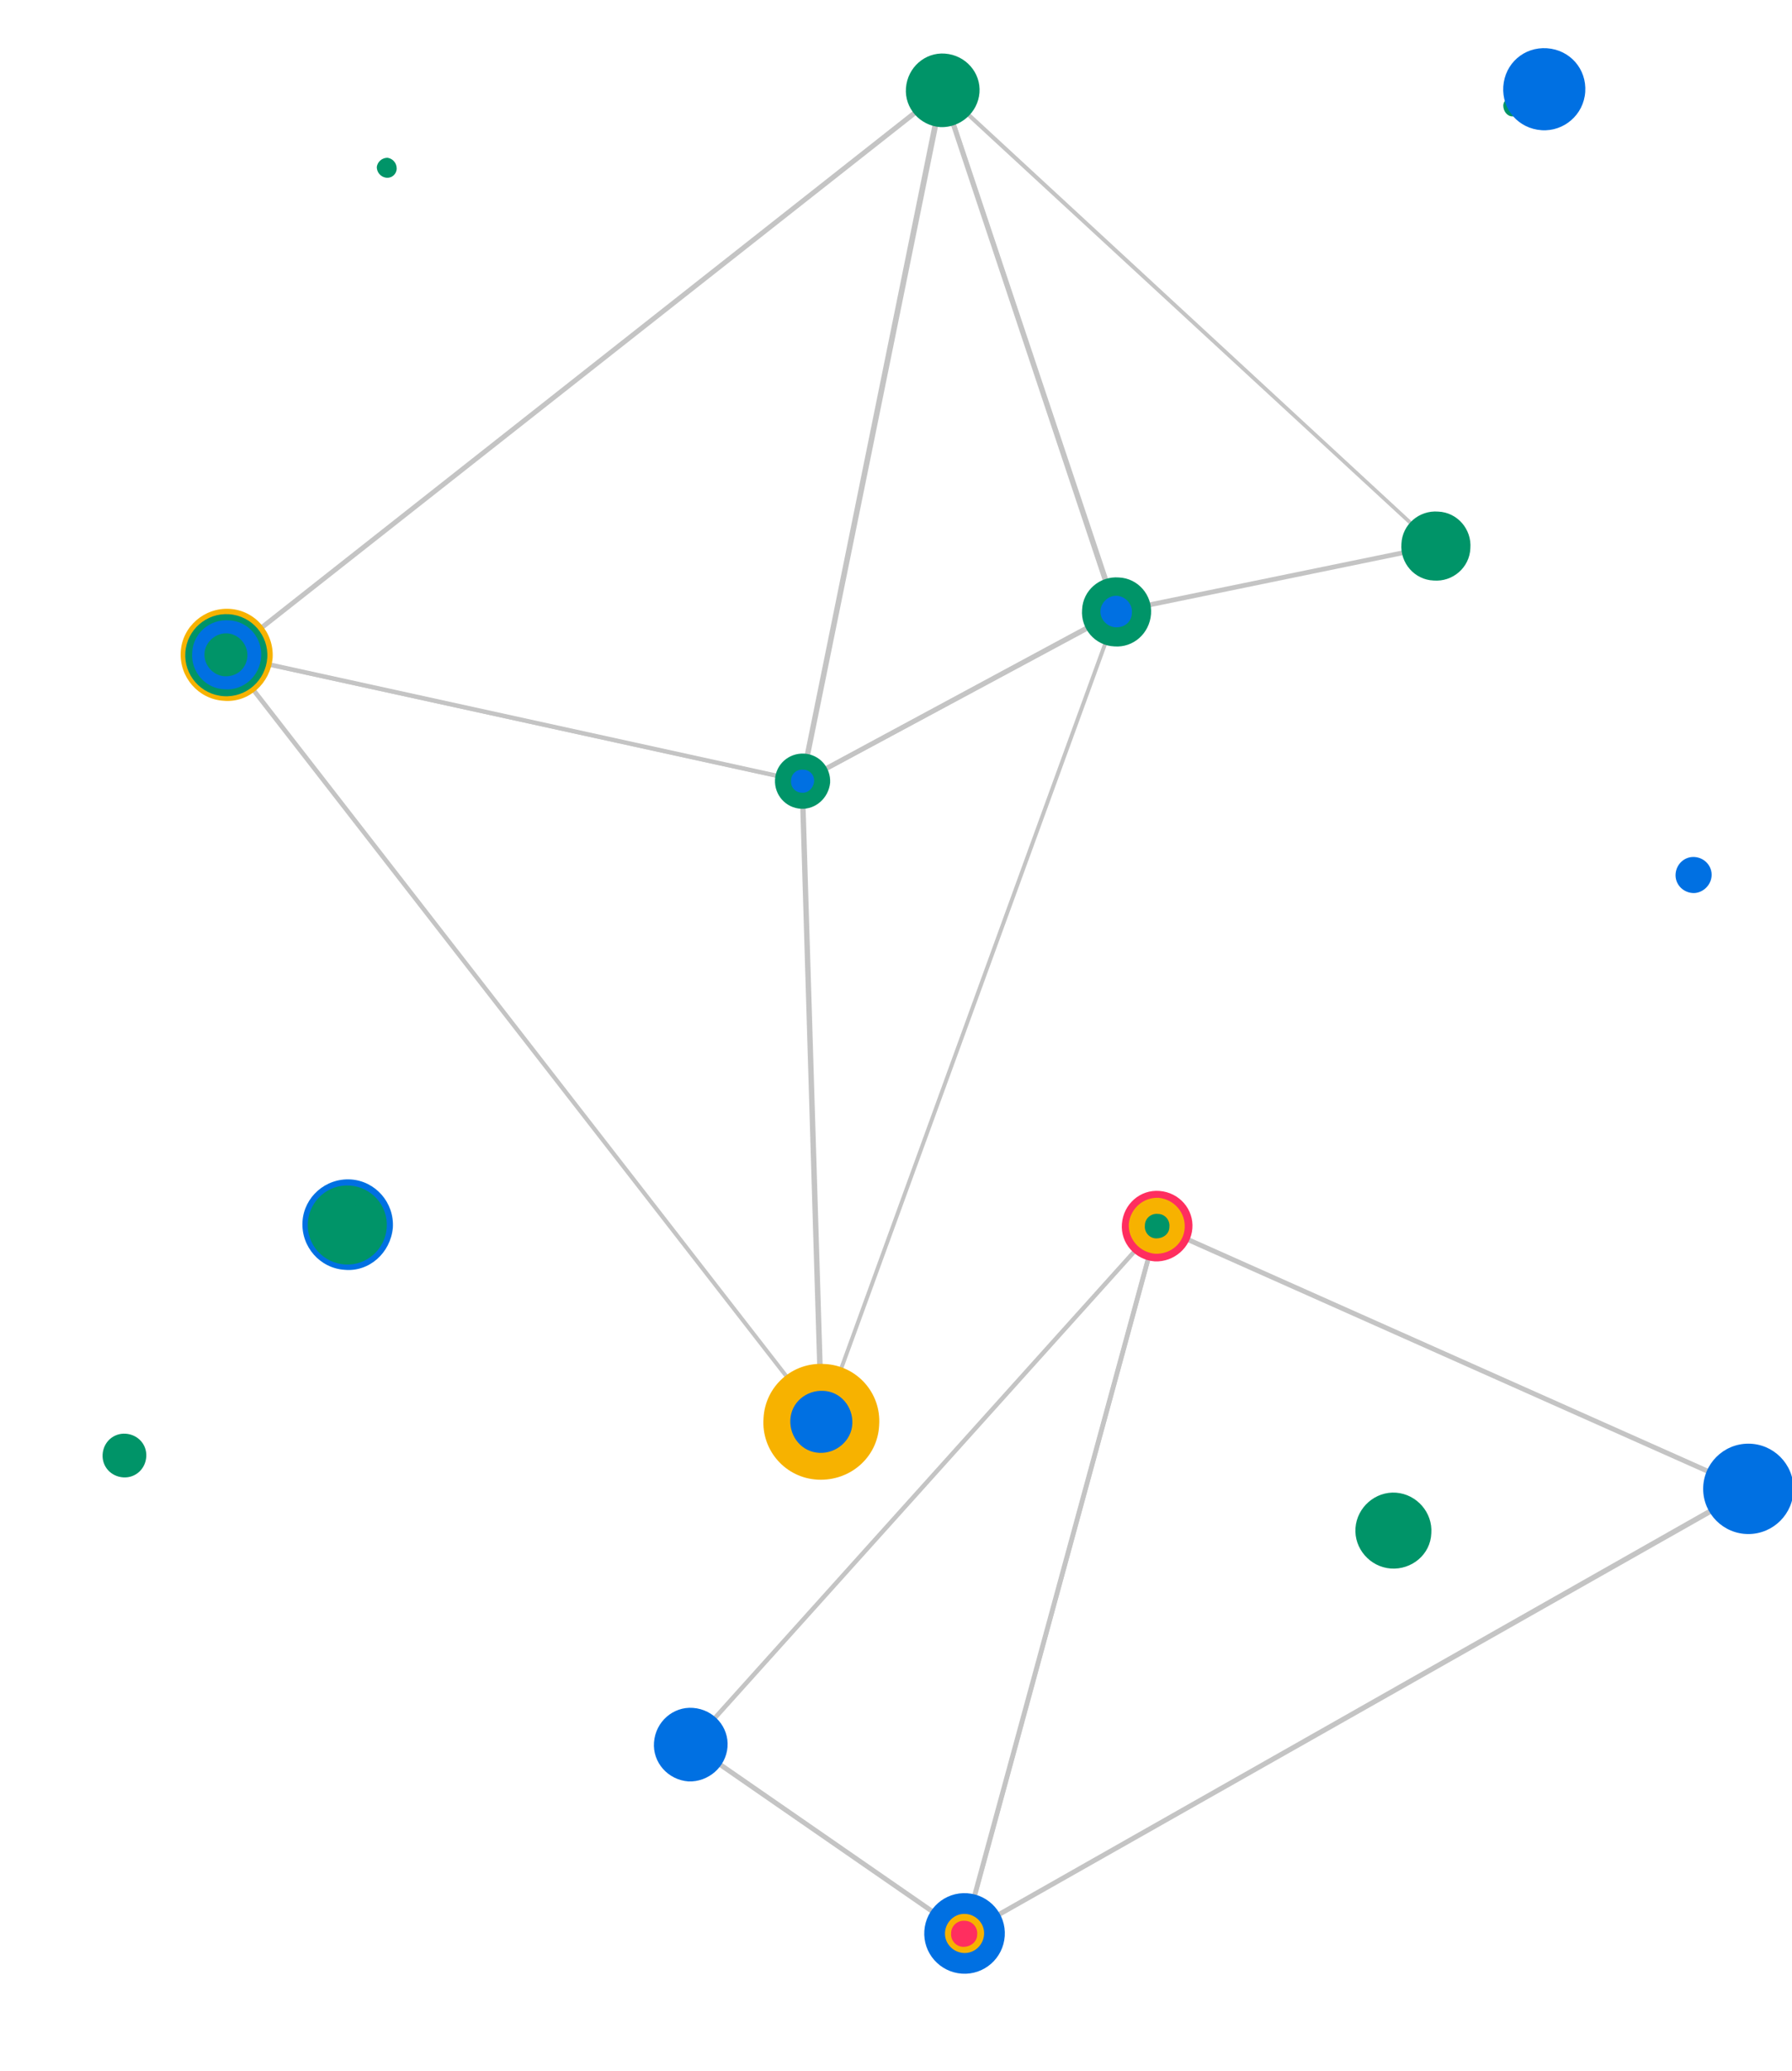<?xml version="1.0" encoding="utf-8"?>
<!-- Generator: Adobe Illustrator 25.2.1, SVG Export Plug-In . SVG Version: 6.00 Build 0)  -->
<svg version="1.1" id="Layer_1" xmlns="http://www.w3.org/2000/svg" xmlns:xlink="http://www.w3.org/1999/xlink" x="0px" y="0px"
	 viewBox="0 0 234 270.4" style="enable-background:new 0 0 234 270.4;" xml:space="preserve">
<style type="text/css">
	.st0{fill:#C4C4C4;}
	.st1{fill:#009468;}
	.st2{fill:#0070E2;}
	.st3{fill:#FF2E5F;}
	.st4{fill:#F7B200;}
</style>
<g id="triangle36_116_">
	<path class="st0" d="M107.3,185.9c-0.1,0-0.2,0-0.2-0.1L29.3,85.7c-0.1-0.1-0.1-0.2,0-0.3c0.1-0.1,0.2-0.2,0.3-0.1l75.2,16.5
		c0.1,0,0.2,0.1,0.2,0.3l2.5,83.6c0,0.1-0.1,0.2-0.2,0.3C107.3,185.9,107.3,185.9,107.3,185.9z M30.3,86l76.6,98.7l-2.5-82.5
		L30.3,86z"/>
</g>
<g id="triangle36_91_">
	<path class="st0" d="M107.3,185.9C107.2,185.9,107.2,185.9,107.3,185.9c-0.2,0-0.3-0.1-0.3-0.3l-2.5-83.6c0-0.1,0.1-0.2,0.2-0.3
		l41-22.1c0.1-0.1,0.2,0,0.3,0c0.1,0.1,0.1,0.2,0.1,0.3l-38.5,105.7C107.5,185.8,107.4,185.9,107.3,185.9z M105.1,102.2l2.5,81.9
		l37.7-103.5L105.1,102.2z"/>
</g>
<g id="triangle36_59_">
	<path class="st0" d="M104.7,102.3C104.7,102.3,104.7,102.3,104.7,102.3L29.5,85.8c-0.1,0-0.2-0.1-0.2-0.2c0-0.1,0-0.2,0.1-0.3
		l93.5-73.7c0.1-0.1,0.2-0.1,0.3,0c0.1,0.1,0.2,0.2,0.1,0.3l-18.3,90.2c0,0.1-0.1,0.1-0.1,0.2C104.9,102.3,104.8,102.3,104.7,102.3z
		 M30.3,85.4l74.3,16.3l18.1-89.1L30.3,85.4z"/>
</g>
<g id="triangle36_58_">
	<path class="st0" d="M104.7,102.3c-0.1,0-0.1,0-0.2-0.1c-0.1-0.1-0.1-0.2-0.1-0.3l18.3-90.2c0-0.1,0.1-0.2,0.3-0.2
		c0.1,0,0.3,0.1,0.3,0.2l22.7,68.1c0,0.1,0,0.3-0.1,0.4l-41,22.1C104.8,102.3,104.8,102.3,104.7,102.3z M123.2,13l-18,88.5
		l40.2-21.7L123.2,13z"/>
</g>
<g id="triangle36_57_">
	<path class="st0" d="M145.7,80.2c-0.1,0-0.2-0.1-0.3-0.2l-22.7-68.1c0-0.1,0-0.3,0.1-0.3c0.1-0.1,0.3-0.1,0.4,0l64.4,59.5
		c0.1,0.1,0.1,0.2,0.1,0.3c0,0.1-0.1,0.2-0.2,0.2L145.7,80.2C145.8,80.2,145.8,80.2,145.7,80.2z M123.7,12.8L146,79.5l40.9-8.4
		L123.7,12.8z"/>
</g>
<g id="triangle36_44_">
	<path class="st0" d="M125.9,252.8c-0.1,0-0.1,0-0.2-0.1L90,228c-0.1,0-0.1-0.1-0.1-0.2c0-0.1,0-0.2,0.1-0.2l60.9-67.7
		c0.1-0.1,0.2-0.1,0.4-0.1c0.1,0.1,0.2,0.2,0.1,0.3l-25.2,92.4c0,0.1-0.1,0.2-0.2,0.2C126,252.8,125.9,252.8,125.9,252.8z
		 M90.7,227.7l35.1,24.3l24.7-90.8L90.7,227.7z"/>
</g>
<g id="triangle36_43_">
	<path class="st0" d="M125.9,252.8c-0.1,0-0.1,0-0.2-0.1c-0.1-0.1-0.1-0.2-0.1-0.3l25.2-92.4c0-0.1,0.1-0.2,0.2-0.2
		c0.1,0,0.2,0,0.3,0l77.2,34.4c0.1,0,0.2,0.1,0.2,0.3c0,0.1-0.1,0.2-0.2,0.3l-102.4,58C126,252.7,126,252.8,125.9,252.8z
		 M151.3,160.5l-24.9,91.4l101.2-57.4L151.3,160.5z"/>
</g>
<path class="st1" d="M198.9,14c0-0.7-0.5-1.4-1.2-1.4c-0.7,0-1.4,0.5-1.4,1.2c0,0.7,0.5,1.4,1.2,1.4S198.8,14.7,198.9,14z"/>
<path class="st1" d="M155.5,160.3c0.2-2.4-1.7-4.5-4.1-4.6c-2.4-0.2-4.5,1.7-4.6,4.1c-0.2,2.4,1.7,4.5,4.1,4.6
	C153.2,164.6,155.3,162.7,155.5,160.3z"/>
<path class="st2" d="M92.6,227.9c0.1-1.3-0.9-2.5-2.2-2.6c-1.3-0.1-2.5,0.9-2.6,2.2c-0.1,1.3,0.9,2.5,2.2,2.6
	C91.4,230.2,92.5,229.2,92.6,227.9z"/>
<path class="st3" d="M51.1,160.3c0.2-3.2-2.2-5.9-5.3-6.1c-3.2-0.2-5.9,2.2-6.1,5.3c-0.2,3.2,2.2,5.9,5.3,6.1
	C48.1,165.9,50.9,163.5,51.1,160.3z"/>
<path class="st2" d="M17.2,190.1c0-0.5-0.3-0.9-0.8-0.9c-0.5,0-0.9,0.3-0.9,0.8c0,0.5,0.3,0.9,0.8,0.9
	C16.7,191,17.1,190.6,17.2,190.1z"/>
<path class="st2" d="M51.3,160.3c0.2-3.3-2.3-6.1-5.5-6.3c-3.3-0.2-6.1,2.3-6.3,5.5c-0.2,3.3,2.3,6.1,5.5,6.3
	C48.2,166.1,51,163.6,51.3,160.3z"/>
<path class="st2" d="M50,160.3c0.2-2.6-1.8-4.8-4.4-5c-2.6-0.2-4.8,1.8-5,4.4c-0.2,2.6,1.8,4.8,4.4,5
	C47.6,164.8,49.9,162.8,50,160.3z"/>
<path class="st1" d="M221.6,114.2c0-0.3-0.2-0.5-0.5-0.6c-0.3,0-0.5,0.2-0.6,0.5c0,0.3,0.2,0.5,0.5,0.6
	C221.3,114.7,221.6,114.5,221.6,114.2z"/>
<path class="st1" d="M186.9,200.2c0.2-2.7-1.9-5.1-4.6-5.3s-5.1,1.9-5.3,4.6c-0.2,2.7,1.9,5.1,4.6,5.3S186.8,203,186.9,200.2z"/>
<path class="st4" d="M110.1,185.8c0.1-1.5-1.1-2.9-2.6-3c-1.5-0.1-2.9,1.1-3,2.6c-0.1,1.5,1.1,2.9,2.6,3
	C108.6,188.5,110,187.3,110.1,185.8z"/>
<path class="st3" d="M155.7,160.4c0.2-2.5-1.7-4.7-4.3-4.9c-2.5-0.2-4.7,1.7-4.9,4.3c-0.2,2.5,1.7,4.7,4.3,4.9
	C153.3,164.8,155.5,162.9,155.7,160.4z"/>
<path class="st2" d="M108.5,185.7c0-0.7-0.5-1.3-1.2-1.3c-0.7,0-1.3,0.5-1.3,1.2c0,0.7,0.5,1.3,1.2,1.3
	C107.9,186.9,108.5,186.4,108.5,185.7z"/>
<path class="st2" d="M90.9,227.8c0-0.4-0.3-0.7-0.6-0.7c-0.4,0-0.7,0.3-0.7,0.6c0,0.4,0.3,0.7,0.6,0.7
	C90.5,228.4,90.8,228.2,90.9,227.8z"/>
<path class="st1" d="M50.5,160.3c0.2-2.9-2-5.3-4.8-5.5c-2.9-0.2-5.3,2-5.5,4.8c-0.2,2.9,2,5.3,4.8,5.5
	C47.9,165.3,50.3,163.1,50.5,160.3z"/>
<path class="st2" d="M223.1,114.3c0.1-1.1-0.8-2.1-1.9-2.2c-1.1-0.1-2.1,0.8-2.2,1.9c-0.1,1.1,0.8,2.1,1.9,2.2
	C222.1,116.3,223,115.4,223.1,114.3z"/>
<path class="st2" d="M223.5,114.4c0.1-1.3-0.9-2.4-2.2-2.5c-1.3-0.1-2.4,0.9-2.5,2.2c-0.1,1.3,0.9,2.4,2.2,2.5
	C222.2,116.7,223.4,115.7,223.5,114.4z"/>
<path class="st2" d="M207,12c0.2-3-2-5.5-5-5.7c-3-0.2-5.5,2-5.7,5c-0.2,3,2,5.5,5,5.7C204.2,17.2,206.8,15,207,12z"/>
<path class="st2" d="M33.4,85.8c0.1-2.1-1.5-4-3.6-4.1c-2.1-0.1-4,1.5-4.1,3.6c-0.1,2.1,1.5,4,3.6,4.1S33.3,87.9,33.4,85.8z"/>
<path class="st2" d="M46.1,160c0-0.4-0.3-0.8-0.7-0.8c-0.4,0-0.8,0.3-0.8,0.7c0,0.4,0.3,0.8,0.7,0.8C45.7,160.8,46.1,160.4,46.1,160
	z"/>
<path class="st1" d="M18.8,190.2c0.1-1.4-1-2.6-2.4-2.7c-1.4-0.1-2.6,1-2.7,2.4c-0.1,1.4,1,2.6,2.4,2.7
	C17.5,192.7,18.7,191.6,18.8,190.2z"/>
<path class="st4" d="M35.6,85.9c0.2-3.3-2.3-6.2-5.6-6.4c-3.3-0.2-6.2,2.3-6.4,5.6c-0.2,3.3,2.3,6.2,5.6,6.4
	C32.5,91.8,35.3,89.2,35.6,85.9z"/>
<path class="st2" d="M17.9,190.1c0.1-0.9-0.6-1.7-1.5-1.7c-0.9-0.1-1.7,0.6-1.7,1.5c-0.1,0.9,0.6,1.7,1.5,1.7
	C17.1,191.7,17.8,191,17.9,190.1z"/>
<path class="st4" d="M31.6,85.7c0.1-1.1-0.8-2.1-1.9-2.2c-1.1-0.1-2.1,0.8-2.2,1.9c-0.1,1.1,0.8,2.1,1.9,2.2
	C30.6,87.7,31.6,86.8,31.6,85.7z"/>
<path class="st1" d="M48.1,160.1c0.1-1.5-1.1-2.9-2.6-3c-1.5-0.1-2.9,1.1-3,2.6c-0.1,1.5,1.1,2.9,2.6,3
	C46.7,162.8,48,161.7,48.1,160.1z"/>
<path class="st1" d="M34.9,85.9c0.2-2.9-2-5.5-5-5.7c-2.9-0.2-5.5,2-5.7,5c-0.2,2.9,2,5.5,5,5.7C32.2,91.1,34.7,88.8,34.9,85.9z"/>
<path class="st4" d="M114.8,186.1c0.3-4.2-2.9-7.8-7.1-8c-4.2-0.3-7.8,2.9-8,7.1c-0.3,4.2,2.9,7.8,7.1,8
	C111,193.4,114.6,190.3,114.8,186.1z"/>
<path class="st2" d="M31.1,85.6c0.1-0.8-0.6-1.6-1.4-1.6c-0.8-0.1-1.6,0.6-1.6,1.4c-0.1,0.8,0.6,1.6,1.4,1.6
	C30.3,87.1,31,86.5,31.1,85.6z"/>
<path class="st3" d="M109.1,185.7c0.1-1-0.7-1.9-1.7-1.9c-1-0.1-1.9,0.7-1.9,1.7c-0.1,1,0.7,1.9,1.7,1.9S109,186.7,109.1,185.7z"/>
<path class="st1" d="M105.3,102c0-0.3-0.2-0.6-0.5-0.6c-0.3,0-0.6,0.2-0.6,0.5c0,0.3,0.2,0.6,0.5,0.6
	C105,102.6,105.3,102.4,105.3,102z"/>
<path class="st2" d="M18,190.2c0.1-0.9-0.6-1.7-1.6-1.8c-0.9-0.1-1.7,0.6-1.8,1.6c-0.1,0.9,0.6,1.7,1.6,1.8
	C17.1,191.8,17.9,191.1,18,190.2z"/>
<path class="st1" d="M19.1,190.2c0.1-1.6-1.1-2.9-2.7-3c-1.6-0.1-2.9,1.1-3,2.7c-0.1,1.6,1.1,2.9,2.7,3
	C17.7,193,19,191.8,19.1,190.2z"/>
<path class="st1" d="M150.3,80.2c0.2-2.5-1.7-4.7-4.2-4.8c-2.5-0.2-4.7,1.7-4.8,4.2c-0.2,2.5,1.7,4.7,4.2,4.8
	C148,84.6,150.1,82.7,150.3,80.2z"/>
<path class="st2" d="M111.3,185.9c0.1-2.2-1.5-4.2-3.8-4.3c-2.2-0.1-4.2,1.5-4.3,3.8c-0.1,2.2,1.5,4.2,3.8,4.3
	C109.2,189.8,111.2,188.1,111.3,185.9z"/>
<path class="st1" d="M108.4,102.2c0.1-2-1.4-3.7-3.4-3.8c-2-0.1-3.7,1.4-3.8,3.4c-0.1,2,1.4,3.7,3.4,3.8
	C106.5,105.7,108.2,104.2,108.4,102.2z"/>
<path class="st3" d="M98,296.6c0.1-1-0.7-1.8-1.6-1.9c-1-0.1-1.8,0.7-1.9,1.6c-0.1,1,0.7,1.8,1.6,1.9
	C97.1,298.3,97.9,297.5,98,296.6z"/>
<path class="st2" d="M97.9,296.6c0.1-0.9-0.6-1.7-1.5-1.8c-0.9-0.1-1.7,0.6-1.8,1.5c-0.1,0.9,0.6,1.7,1.5,1.8
	C97,298.2,97.8,297.5,97.9,296.6z"/>
<path class="st3" d="M94,228c0.1-2.1-1.4-3.9-3.5-4c-2.1-0.1-3.9,1.4-4,3.5c-0.1,2.1,1.4,3.9,3.5,4C92,231.6,93.8,230.1,94,228z"/>
<path class="st3" d="M125.8,12c0.1-1.5-1-2.8-2.5-2.9c-1.5-0.1-2.8,1-2.9,2.5c-0.1,1.5,1,2.8,2.5,2.9
	C124.4,14.6,125.7,13.5,125.8,12z"/>
<path class="st2" d="M34.1,85.8c0.2-2.5-1.7-4.7-4.2-4.8c-2.5-0.2-4.7,1.7-4.8,4.2c-0.2,2.5,1.7,4.7,4.2,4.8
	C31.8,90.2,33.9,88.3,34.1,85.8z"/>
<path class="st1" d="M51.8,22c0-0.7-0.5-1.3-1.2-1.4c-0.7,0-1.3,0.5-1.4,1.2c0,0.7,0.5,1.3,1.2,1.4C51.2,23.3,51.8,22.7,51.8,22z"/>
<path class="st2" d="M127,12c0.1-2.1-1.5-4-3.6-4.1c-2.1-0.1-4,1.5-4.1,3.6c-0.1,2.1,1.5,4,3.6,4.1C125,15.8,126.8,14.2,127,12z"/>
<path class="st4" d="M105.7,102.1c0-0.5-0.3-0.9-0.8-1c-0.5,0-0.9,0.3-1,0.8c0,0.5,0.3,0.9,0.8,1
	C105.2,102.9,105.6,102.5,105.7,102.1z"/>
<path class="st1" d="M32.3,85.7c0.1-1.5-1.1-2.9-2.6-3c-1.5-0.1-2.9,1.1-3,2.6s1.1,2.9,2.6,3C30.9,88.4,32.2,87.3,32.3,85.7z"/>
<path class="st4" d="M126.9,12c0.1-2.1-1.5-3.9-3.6-4.1c-2.1-0.1-3.9,1.5-4.1,3.6c-0.1,2.1,1.5,3.9,3.6,4.1
	C124.9,15.8,126.8,14.2,126.9,12z"/>
<path class="st4" d="M147.7,80c0.1-1.1-0.8-2-1.8-2.1c-1.1-0.1-2,0.8-2.1,1.8c-0.1,1.1,0.8,2,1.8,2.1
	C146.7,81.9,147.7,81.1,147.7,80z"/>
<path class="st2" d="M106.3,102.1c0.1-0.9-0.6-1.6-1.4-1.6c-0.9-0.1-1.6,0.6-1.6,1.4c-0.1,0.9,0.6,1.6,1.4,1.6
	C105.5,103.6,106.2,102.9,106.3,102.1z"/>
<path class="st1" d="M127.9,12.1c0.2-2.6-1.8-4.9-4.5-5.1c-2.6-0.2-4.9,1.8-5.1,4.5c-0.2,2.6,1.8,4.9,4.5,5.1
	C125.4,16.7,127.7,14.7,127.9,12.1z"/>
<path class="st1" d="M192,71.6c0.2-2.5-1.7-4.7-4.2-4.8c-2.5-0.2-4.7,1.7-4.8,4.2c-0.2,2.5,1.7,4.7,4.2,4.8
	C189.7,76,191.9,74.1,192,71.6z"/>
<path class="st2" d="M147.8,80c0.1-1.1-0.8-2.1-1.9-2.2s-2.1,0.8-2.2,1.9c-0.1,1.1,0.8,2.1,1.9,2.2C146.8,82,147.8,81.2,147.8,80z"
	/>
<path class="st1" d="M203.6,11.8c0.1-1.1-0.8-2.1-1.9-2.2c-1.1-0.1-2.1,0.8-2.2,1.9s0.8,2.1,1.9,2.2
	C202.6,13.8,203.6,12.9,203.6,11.8z"/>
<path class="st2" d="M203.7,11.8c0.1-1.2-0.8-2.2-2-2.3c-1.2-0.1-2.2,0.8-2.3,2c-0.1,1.2,0.8,2.2,2,2.3
	C202.7,13.9,203.7,13,203.7,11.8z"/>
<path class="st4" d="M127.6,252.6c0.1-0.9-0.6-1.7-1.5-1.7c-0.9-0.1-1.7,0.6-1.7,1.5c-0.1,0.9,0.6,1.7,1.5,1.7
	C126.7,254.1,127.5,253.5,127.6,252.6z"/>
<path class="st4" d="M97.4,296.5c0-0.7-0.5-1.2-1.1-1.3c-0.7,0-1.2,0.5-1.3,1.1c0,0.7,0.5,1.2,1.1,1.3
	C96.8,297.7,97.4,297.2,97.4,296.5z"/>
<path class="st3" d="M91.1,227.8c0-0.5-0.3-0.9-0.8-0.9c-0.5,0-0.9,0.3-0.9,0.8c0,0.5,0.3,0.9,0.8,0.9
	C90.6,228.7,91,228.3,91.1,227.8z"/>
<path class="st2" d="M131.2,252.8c0.2-2.9-2-5.4-4.9-5.6c-2.9-0.2-5.4,2-5.6,4.9c-0.2,2.9,2,5.4,4.9,5.6
	C128.5,257.9,131,255.7,131.2,252.8z"/>
<path class="st4" d="M154.7,160.3c0.1-2-1.4-3.7-3.4-3.9c-2-0.1-3.7,1.4-3.9,3.4c-0.1,2,1.4,3.7,3.4,3.9
	C152.9,163.8,154.6,162.3,154.7,160.3z"/>
<path class="st2" d="M95,228.1c0.2-2.6-1.8-4.9-4.5-5.1c-2.6-0.2-4.9,1.8-5.1,4.5c-0.2,2.6,1.8,4.9,4.5,5.1
	C92.5,232.7,94.8,230.7,95,228.1z"/>
<path class="st4" d="M128.5,252.6c0.1-1.4-1-2.6-2.4-2.7c-1.4-0.1-2.6,1-2.7,2.4c-0.1,1.4,1,2.6,2.4,2.7
	C127.2,255.1,128.4,254,128.5,252.6z"/>
<circle class="st2" cx="228.3" cy="194.4" r="5.9"/>
<path class="st1" d="M152.7,160.2c0.1-0.9-0.6-1.7-1.5-1.7c-0.9-0.1-1.7,0.6-1.7,1.5c-0.1,0.9,0.6,1.7,1.5,1.7
	C151.9,161.7,152.7,161.1,152.7,160.2z"/>
<path class="st2" d="M100.9,296.8c0.2-2.6-1.8-4.8-4.3-5c-2.6-0.2-4.8,1.8-5,4.3c-0.2,2.6,1.8,4.8,4.3,5
	C98.5,301.3,100.7,299.3,100.9,296.8z"/>
<path class="st3" d="M127.6,252.6c0.1-1-0.7-1.8-1.6-1.8c-1-0.1-1.8,0.7-1.8,1.6c-0.1,1,0.7,1.8,1.6,1.8
	C126.8,254.2,127.6,253.5,127.6,252.6z"/>
</svg>
